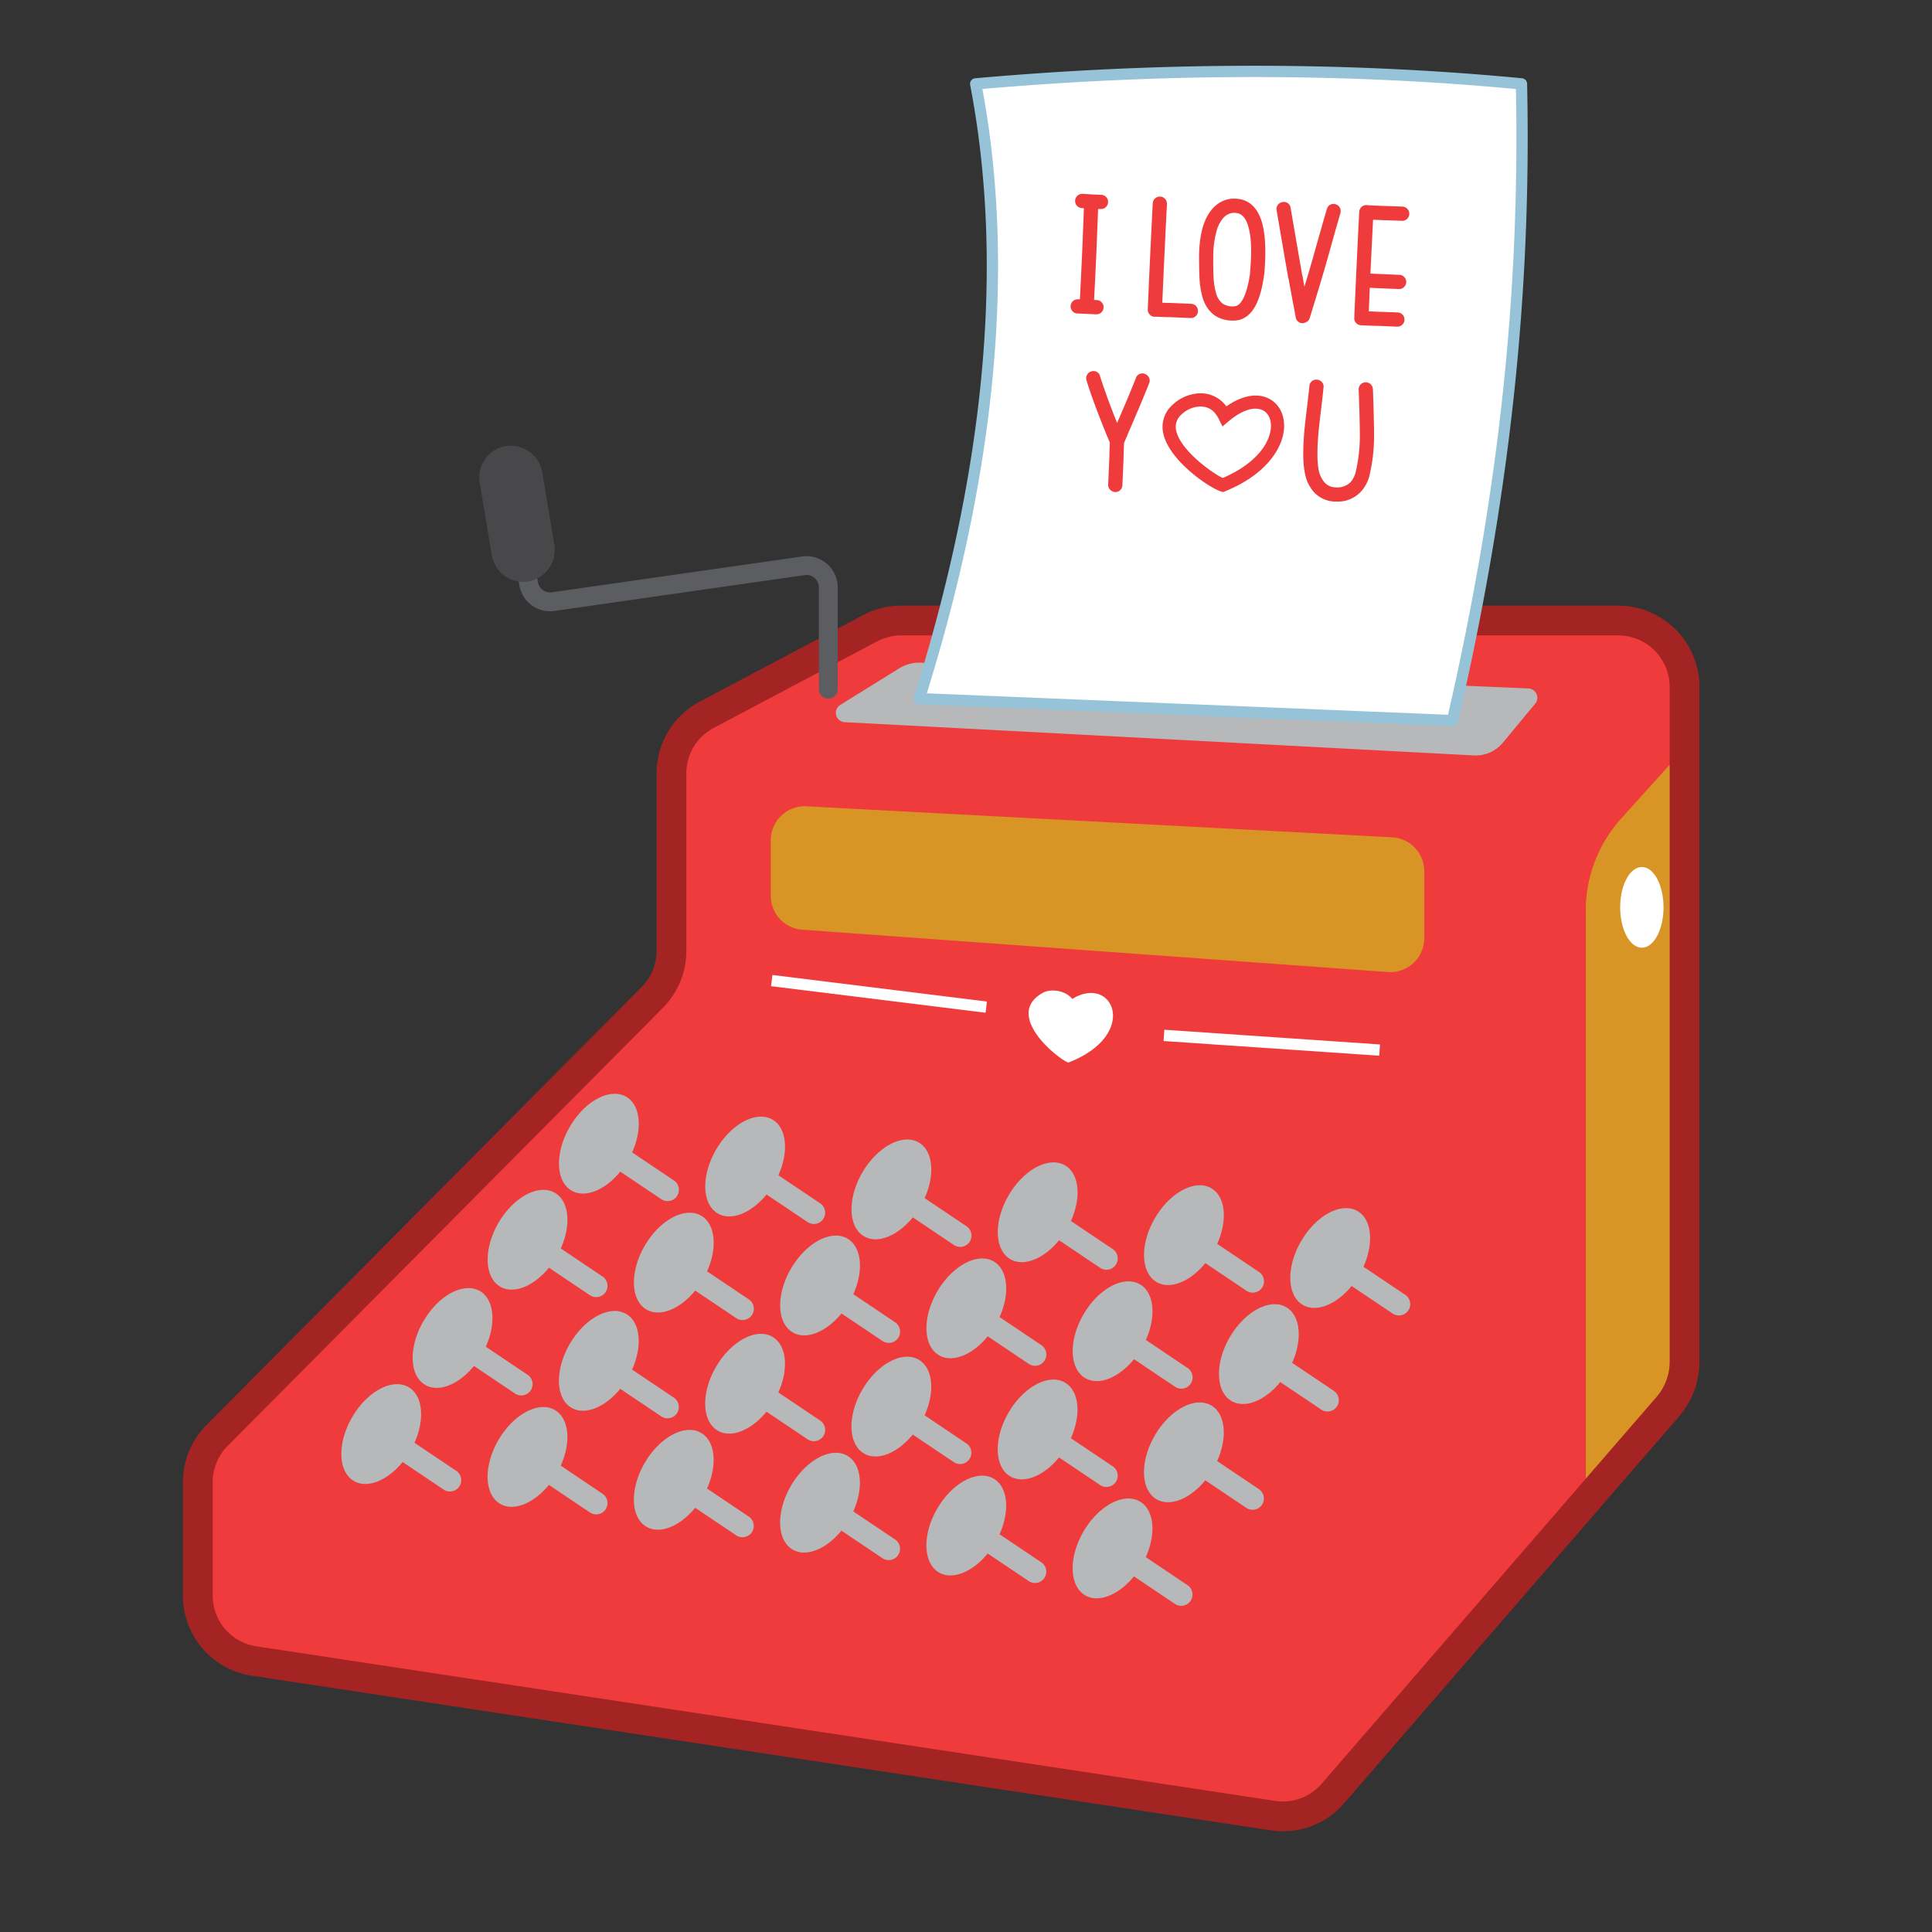 <svg id="Layer_1" data-name="Layer 1" xmlns="http://www.w3.org/2000/svg" viewBox="0 0 714 714"><rect x="0" y="0" width="714" height="714" fill="#333333" stroke="none"/><defs><style>.cls-1{fill:#d99426;}.cls-2{fill:#ef3b3b;}.cls-3{fill:#b6b8ba;}.cls-4{fill:#fff;}.cls-5{fill:#a42424;}.cls-6{fill:#96c3d8;}.cls-7{fill:#5c5d60;}.cls-8{fill:#48484a;}</style></defs><path class="cls-1" d="M586.016,334.587v221.96L616.717,519.447a25.606,25.606,0,0,0,5.84-16.317V272.833l-23.37,26.587A53.287,53.287,0,0,0,586.016,334.587Z"/><path class="cls-2" d="M598.014,229.325H333.064a24.543,24.543,0,0,0-11.483,2.852l-60.376,31.964a24.543,24.543,0,0,0-13.06,21.691v65.52a24.543,24.543,0,0,1-7.131,17.297L80.241,530.486A24.543,24.543,0,0,0,73.11,547.783v41.809a24.543,24.543,0,0,0,20.861,24.265l376.405,57.119a24.543,24.543,0,0,0,22.386-8.374l93.255-109.753V336.675a51.119,51.119,0,0,1,13.17-34.25l23.37-25.894V253.868A24.543,24.543,0,0,0,598.014,229.325Z"/><path class="cls-3" d="M332.372,246.964,310.529,260.514a3.45,3.45,0,0,0,1.636,6.377L544.685,279.18a13.006,13.006,0,0,0,10.698-4.686l11.959-14.421a3.45,3.45,0,0,0-2.509-5.649l-224.589-9.523A13.821,13.821,0,0,0,332.372,246.964Z"/><ellipse class="cls-4" cx="606.772" cy="335.323" rx="8.011" ry="14.916"/><path class="cls-1" d="M284.848,310.503v20.574a12.539,12.539,0,0,0,11.635,12.506l216.424,15.648a12.539,12.539,0,0,0,13.443-12.506V321.961A12.539,12.539,0,0,0,514.474,309.439l-216.424-11.458A12.539,12.539,0,0,0,284.848,310.503Z"/><path class="cls-4" d="M396.275,369.171c-2.18-2.8-7.125-3.996-10.623-2.415-15.242,8.145,5.461,24.74,9.168,25.951C421.476,382.336,411.269,359.825,396.275,369.171Z"/><rect class="cls-4" x="322.758" y="327.357" width="4.173" height="79.882" transform="translate(-79.598 644.529) rotate(-82.939)"/><rect class="cls-4" x="467.923" y="345.42" width="4.173" height="79.882" transform="translate(53.549 828.049) rotate(-86.097)"/><path class="cls-3" d="M168.614,543.571l-15.434-10.364c3.898-8.678,3.129-17.469-2.18-20.563-5.931-3.457-15.264,1.504-20.845,11.08s-5.298,20.141.633,23.598c5.016,2.923,12.456-.188,18.011-7.004l15.163,10.182a4.173,4.173,0,1,0,4.653-6.929Z"/><path class="cls-3" d="M190.324,514.995a4.173,4.173,0,1,0,4.653-6.929l-15.435-10.365c3.898-8.678,3.129-17.468-2.18-20.563-5.931-3.457-15.264,1.504-20.845,11.08s-5.298,20.141.633,23.598c5.016,2.923,12.456-.188,18.011-7.004Z"/><path class="cls-3" d="M184.861,475.507c5.016,2.923,12.456-.188,18.011-7.004l15.163,10.182a4.173,4.173,0,0,0,4.652-6.929L207.253,461.392c3.898-8.678,3.129-17.469-2.18-20.563-5.931-3.457-15.264,1.503-20.845,11.08C178.646,461.484,178.929,472.05,184.861,475.507Z"/><path class="cls-3" d="M211.223,440.002c5.016,2.923,12.456-.188,18.011-7.004l15.163,10.182a4.173,4.173,0,0,0,4.653-6.929l-15.435-10.365c3.898-8.678,3.129-17.469-2.18-20.563-5.931-3.457-15.264,1.503-20.845,11.08S205.292,436.545,211.223,440.002Z"/><path class="cls-3" d="M222.668,552.023l-15.435-10.365c3.898-8.678,3.129-17.468-2.18-20.563-5.931-3.457-15.264,1.503-20.845,11.08-5.581,9.576-5.298,20.141.633,23.598,5.016,2.923,12.456-.188,18.011-7.004l15.163,10.182a4.173,4.173,0,0,0,4.653-6.929Z"/><path class="cls-3" d="M244.377,523.447a4.173,4.173,0,1,0,4.653-6.929l-15.434-10.365c3.898-8.678,3.129-17.468-2.18-20.563-5.931-3.457-15.264,1.503-20.845,11.08s-5.298,20.141.633,23.598c5.016,2.923,12.456-.188,18.011-7.004Z"/><path class="cls-3" d="M238.281,460.361c-5.581,9.576-5.298,20.141.633,23.598,5.016,2.923,12.456-.188,18.011-7.004l15.163,10.182a4.173,4.173,0,0,0,4.653-6.929l-15.435-10.365c3.898-8.678,3.129-17.468-2.18-20.563C253.196,445.824,243.863,450.785,238.281,460.361Z"/><path class="cls-3" d="M265.277,448.454c5.016,2.923,12.456-.188,18.011-7.004l15.163,10.182a4.173,4.173,0,1,0,4.653-6.929l-15.435-10.365c3.898-8.678,3.129-17.468-2.18-20.563-5.931-3.457-15.264,1.503-20.845,11.08S259.346,444.997,265.277,448.454Z"/><path class="cls-3" d="M276.722,560.476l-15.434-10.365c3.898-8.678,3.129-17.468-2.18-20.563-5.931-3.457-15.264,1.503-20.845,11.08s-5.298,20.141.633,23.598c5.016,2.923,12.456-.188,18.011-7.004l15.163,10.182a4.173,4.173,0,0,0,4.653-6.929Z"/><path class="cls-3" d="M298.432,531.899a4.173,4.173,0,1,0,4.652-6.929l-15.434-10.364c3.898-8.678,3.129-17.469-2.18-20.563-5.931-3.457-15.264,1.503-20.845,11.08s-5.298,20.141.633,23.598c5.016,2.923,12.456-.188,18.011-7.004Z"/><path class="cls-3" d="M292.335,468.813c-5.581,9.576-5.298,20.141.633,23.598,5.016,2.923,12.456-.188,18.011-7.004l15.163,10.182a4.173,4.173,0,0,0,4.653-6.929l-15.435-10.365c3.898-8.678,3.129-17.468-2.18-20.563C307.25,454.277,297.917,459.237,292.335,468.813Z"/><path class="cls-3" d="M319.331,456.907c5.016,2.923,12.456-.188,18.011-7.004L352.505,460.085a4.173,4.173,0,1,0,4.652-6.929l-15.434-10.364c3.898-8.678,3.129-17.469-2.18-20.563-5.931-3.457-15.264,1.503-20.845,11.08S313.4,453.45,319.331,456.907Z"/><path class="cls-3" d="M330.776,568.929l-15.435-10.365c3.898-8.678,3.129-17.468-2.18-20.563-5.931-3.457-15.264,1.503-20.845,11.08s-5.298,20.141.633,23.598c5.016,2.923,12.456-.188,18.011-7.004l15.163,10.182a4.173,4.173,0,0,0,4.653-6.929Z"/><path class="cls-3" d="M352.485,540.352a4.173,4.173,0,1,0,4.653-6.929l-15.434-10.364c3.898-8.678,3.129-17.469-2.18-20.563-5.931-3.457-15.264,1.503-20.845,11.08s-5.298,20.141.633,23.598c5.016,2.923,12.456-.188,18.011-7.004Z"/><path class="cls-3" d="M346.389,477.266c-5.581,9.576-5.298,20.141.633,23.598,5.016,2.923,12.456-.188,18.011-7.004l15.163,10.182a4.173,4.173,0,0,0,4.653-6.929L369.415,486.749c3.898-8.678,3.129-17.468-2.18-20.563C361.304,462.729,351.971,467.69,346.389,477.266Z"/><path class="cls-3" d="M373.385,465.359c5.016,2.923,12.456-.188,18.011-7.004l15.163,10.182a4.173,4.173,0,1,0,4.652-6.929l-15.434-10.364c3.898-8.678,3.129-17.469-2.18-20.563-5.931-3.457-15.264,1.503-20.845,11.08S367.454,461.902,373.385,465.359Z"/><path class="cls-3" d="M384.83,577.381l-15.434-10.365c3.898-8.678,3.129-17.468-2.18-20.563-5.931-3.457-15.264,1.503-20.845,11.08s-5.298,20.141.633,23.598c5.016,2.923,12.456-.188,18.011-7.004l15.163,10.182a4.173,4.173,0,0,0,4.653-6.929Z"/><path class="cls-3" d="M406.54,548.805a4.173,4.173,0,1,0,4.652-6.929l-15.434-10.364c3.898-8.678,3.129-17.469-2.18-20.563-5.931-3.457-15.264,1.503-20.845,11.08s-5.298,20.141.633,23.598c5.016,2.923,12.456-.188,18.011-7.004Z"/><path class="cls-3" d="M400.443,485.719c-5.581,9.576-5.298,20.141.633,23.598,5.016,2.923,12.456-.188,18.011-7.004l15.163,10.183a4.173,4.173,0,0,0,4.653-6.929L423.469,495.202c3.898-8.678,3.129-17.468-2.18-20.563C415.358,471.182,406.025,476.143,400.443,485.719Z"/><path class="cls-3" d="M427.439,473.812c5.016,2.923,12.456-.188,18.011-7.004l15.163,10.182a4.173,4.173,0,1,0,4.652-6.929l-15.434-10.364c3.898-8.678,3.129-17.469-2.18-20.563-5.931-3.457-15.264,1.503-20.845,11.08S421.508,470.355,427.439,473.812Z"/><path class="cls-3" d="M438.884,585.833l-15.434-10.364c3.898-8.678,3.129-17.469-2.18-20.563-5.931-3.457-15.264,1.503-20.845,11.08s-5.298,20.141.633,23.598c5.016,2.923,12.456-.188,18.011-7.004l15.163,10.182a4.173,4.173,0,0,0,4.652-6.929Z"/><path class="cls-3" d="M465.247,550.329l-15.434-10.365c3.898-8.678,3.129-17.468-2.18-20.563-5.931-3.457-15.264,1.503-20.845,11.08s-5.298,20.141.633,23.598c5.016,2.923,12.456-.188,18.011-7.004l15.163,10.182a4.173,4.173,0,1,0,4.653-6.929Z"/><path class="cls-3" d="M492.957,514.019l-15.434-10.364c3.898-8.678,3.129-17.469-2.18-20.563-5.931-3.457-15.264,1.503-20.845,11.08s-5.298,20.141.633,23.598c5.016,2.923,12.456-.188,18.011-7.004l15.163,10.182A4.173,4.173,0,0,0,492.957,514.019Z"/><path class="cls-3" d="M519.32,478.514l-15.435-10.365c3.898-8.678,3.129-17.468-2.18-20.563-5.931-3.457-15.264,1.504-20.845,11.08s-5.298,20.141.633,23.598c5.016,2.923,12.456-.188,18.011-7.004l15.163,10.182a4.173,4.173,0,1,0,4.653-6.929Z"/><path class="cls-5" d="M474.139,676.762a30.603,30.603,0,0,1-4.589-.347L93.146,619.295a29.869,29.869,0,0,1-25.536-29.703V547.783a29.854,29.854,0,0,1,8.729-21.174L237.111,364.773a18.927,18.927,0,0,0,5.533-13.421V285.832a29.976,29.976,0,0,1,15.986-26.552l60.376-31.964a30.155,30.155,0,0,1,14.057-3.492H598.014a30.077,30.077,0,0,1,30.043,30.043V503.13a31.144,31.144,0,0,1-7.102,19.824l-.08.094L496.919,666.204A29.783,29.783,0,0,1,474.139,676.762ZM333.064,234.825a19.112,19.112,0,0,0-8.91,2.213L263.777,269.002A19.001,19.001,0,0,0,253.645,285.832v65.52A29.855,29.855,0,0,1,244.915,372.525L84.143,534.362a18.922,18.922,0,0,0-5.533,13.421v41.809a18.932,18.932,0,0,0,16.186,18.827l376.405,57.12a18.92,18.92,0,0,0,17.369-6.497L612.518,515.895a20.123,20.123,0,0,0,4.539-12.765V253.868a19.065,19.065,0,0,0-19.043-19.043Z"/><path class="cls-4" d="M562.28,30.999c-66.707-6.372-133.97-5.992-201.696,0,13.371,69.443,4.786,145.68-20.865,227.197l197.059,8.114C557.997,174.299,563.743,98.803,562.28,30.999Z"/><path class="cls-6" d="M536.779,268.396c-.029,0-.058-0-.087-.001L339.633,260.281a2.087,2.087,0,0,1-1.904-2.711C364.222,173.377,371.222,97.28,358.535,31.393a2.087,2.087,0,0,1,1.865-2.473c69.606-6.158,137.597-6.158,202.078.001a2.087,2.087,0,0,1,1.888,2.032c1.683,77.995-6.437,152.93-25.554,235.825A2.086,2.086,0,0,1,536.779,268.396ZM342.522,256.224l192.611,7.93c18.607-81.218,26.596-154.812,25.099-231.253-62.969-5.894-129.283-5.901-197.17-.025C375.164,98.243,368.257,173.353,342.522,256.224Z"/><path class="cls-2" d="M405.075,116.153c.061.003.12.003.179.002a2.6,2.6,0,0,0,1.745-.687,2.547,2.547,0,0,0,.841-1.801,2.612,2.612,0,0,0-2.54-2.766l-.961-.042q.577-11.235.842-17.452.226-5.275.642-16.194l.912.038a2.581,2.581,0,0,0,1.923-.684,2.617,2.617,0,0,0,.845-1.858,2.556,2.556,0,0,0-.686-1.863,2.612,2.612,0,0,0-1.857-.845l-3.383-.145q-1.549-.121-3.538-.205a2.534,2.534,0,0,0-1.868.686,2.612,2.612,0,0,0-.844,1.855,2.611,2.611,0,0,0,2.488,2.71q.41.018.757.037-.418,10.959-.643,16.245-.264,6.164-.842,17.452l-.71-.03a2.613,2.613,0,0,0-2.71,2.487,2.609,2.609,0,0,0,.684,1.922,2.546,2.546,0,0,0,1.803.843Z"/><path class="cls-2" d="M427.164,117.04l4.132.177.069-.004c.224-.011.72-.017,1.841.03l6.813.291c.055.002.109.004.164.003a2.534,2.534,0,0,0,1.704-.688,2.611,2.611,0,0,0,.845-1.856,2.612,2.612,0,0,0-2.487-2.71l-6.813-.291c-1.259-.054-1.781-.046-2.051-.033l-1.835-.078c.545-12.675,1.123-24.93,1.72-36.459a2.65,2.65,0,0,0-.652-1.859,2.505,2.505,0,0,0-1.834-.906,2.576,2.576,0,0,0-1.923.684,2.606,2.606,0,0,0-.843,1.843c-.626,12.1-1.243,25.263-1.836,39.128a2.654,2.654,0,0,0,.652,1.854,2.566,2.566,0,0,0,1.894.911A1.993,1.993,0,0,0,427.164,117.04Z"/><path class="cls-2" d="M444.478,110.113c1.76,5.488,5.65,8.386,11.291,8.379a9.942,9.942,0,0,0,2.947-.481,9.168,9.168,0,0,0,3.546-2.499l.009-.01c2.446-2.786,4.078-7.517,5.003-14.588l.012-.33c.636-7.884.339-14.045-.885-18.313-1.651-5.71-4.991-8.69-9.914-8.858a9.989,9.989,0,0,0-4.149.702A10.963,10.963,0,0,0,447.836,77.44c-3.063,3.653-4.605,9.315-4.715,17.34.027,3.668.082,6.339.162,7.953A31.686,31.686,0,0,0,444.478,110.113Zm17.512-9.09c-.797,5.408-2.033,9.12-3.651,11.006a3.891,3.891,0,0,1-1.418,1.024,4.783,4.783,0,0,1-1.192.181,6.5,6.5,0,0,1-3.975-1.102,7.367,7.367,0,0,1-2.282-3.587,25.77,25.77,0,0,1-.985-6.095c-.104-1.762-.141-4.342-.107-7.665a34.986,34.986,0,0,1,1.183-9.268,12.336,12.336,0,0,1,2.319-4.721A5.752,5.752,0,0,1,454.316,78.996a4.419,4.419,0,0,1,1.672-.334c.113-.002.229-0.0.347.005,1.546.048,3.745.621,5.002,5.051,1.13,3.825,1.346,9.473.641,16.786l-.005.079A2.581,2.581,0,0,0,461.99,101.022Z"/><path class="cls-2" d="M482.496,119.152a2.412,2.412,0,0,0,1.524-1.628c2.96-9.475,5.471-17.901,7.464-25.043l.044-.163a1.798,1.798,0,0,0,.048-.201c1.437-5.166,2.712-9.649,3.798-13.355a2.757,2.757,0,0,0-.184-1.924,2.461,2.461,0,0,0-1.592-1.35,2.501,2.501,0,0,0-3.235,1.799c-.513,1.671-1.805,6.164-3.84,13.353l-.113.388c-1.264,4.581-2.718,9.598-4.338,14.97q-.307-1.688-.622-3.504a2.37,2.37,0,0,0-.094-.525c-.03-.106-.062-.202-.094-.288-.191-1.029-1.118-6.333-4.312-24.925a2.488,2.488,0,0,0-3.046-2.058,2.596,2.596,0,0,0-1.669,1.037,2.506,2.506,0,0,0-.451,1.955c2.704,15.775,4.121,23.982,4.329,25.087l.113.373-.001.017.028.156c.208,1.147,1.074,5.792,2.611,13.985a2.482,2.482,0,0,0,2.514,2.115,3.175,3.175,0,0,0,.55-.059Z"/><path class="cls-2" d="M511.265,81.37q3.124.078,6.791.234a2.605,2.605,0,0,0,1.922-.684,2.548,2.548,0,0,0,.841-1.801,2.612,2.612,0,0,0-2.54-2.766c-2.464-.105-4.743-.184-6.816-.235l-5.965-.255a1.531,1.531,0,0,0-.405-.072,2.611,2.611,0,0,0-2.766,2.527c-.623,12.052-1.241,25.216-1.834,39.126a2.548,2.548,0,0,0,1.745,2.614l.193.081.215.009a2.849,2.849,0,0,0,.442.065l4.451.19c.53.023,1.194.032,1.926.027l6.813.291c.06.003.119.003.178.002a2.594,2.594,0,0,0,1.743-.685,2.546,2.546,0,0,0,.842-1.803,2.611,2.611,0,0,0-2.539-2.766c-2.464-.106-4.743-.184-6.815-.236l-3.831-.164.371-8.704,10.753.458a2.465,2.465,0,0,0,1.902-.746,2.641,2.641,0,0,0,.809-1.795,2.612,2.612,0,0,0-2.487-2.71l-10.745-.458c.5-10.394.83-17.064.985-19.907Z"/><path class="cls-2" d="M423.179,138.214a2.489,2.489,0,0,0-3.402,1.513c-.64,1.68-1.982,4.954-3.986,9.732a2.229,2.229,0,0,0-.178.391l-.115.268c-1.094,2.561-1.975,4.619-2.653,6.192-.8-2.023-1.266-3.189-1.39-3.479-2.19-5.729-3.848-10.376-4.917-13.777a2.448,2.448,0,0,0-3.222-1.789,2.538,2.538,0,0,0-1.593,1.293,2.481,2.481,0,0,0-.196,1.943c.999,3.402,2.698,8.197,5.048,14.251q1.045,2.697,2.601,6.471.71,1.709.864,2.054l.117.262c-.099,2.349-.159,4.21-.182,5.551l-.427,10a2.543,2.543,0,0,0,.685,1.866,2.915,2.915,0,0,0,1.855.901c.054.003.107.003.16.002a2.498,2.498,0,0,0,1.749-.753,2.648,2.648,0,0,0,.804-1.792l.428-10.035q.035-2.031.176-5.425l.071-.338q.107-.222.253-.546l.061-.159c.049-.145.194-.479.428-1.001.305-.678.525-1.212.621-1.501q1.45-3.317,3.446-8.066a3.662,3.662,0,0,0,.289-.603c2.277-5.45,3.667-8.831,4.111-9.999a2.51,2.51,0,0,0-.013-1.993A2.567,2.567,0,0,0,423.179,138.214Z"/><path class="cls-2" d="M506.575,142.035a2.517,2.517,0,0,0-1.994-.75,2.608,2.608,0,0,0-1.774.842,2.558,2.558,0,0,0-.688,1.925c.325,8.602.468,14.77.426,18.301a58.62,58.62,0,0,1-1.475,11.849,8.636,8.636,0,0,1-2.02,4.048,6.983,6.983,0,0,1-5.588,1.853,5.507,5.507,0,0,1-4.189-2.089,10.281,10.281,0,0,1-1.961-4.409c-.627-3.442-.575-8.753.154-15.779q.364-3.379.689-5.885l.002-.015c.459-3.846.786-6.758.973-8.677a2.462,2.462,0,0,0-.615-2.057,2.787,2.787,0,0,0-1.649-.883l-.15-.014a2.554,2.554,0,0,0-2.815,2.406c-.193,1.968-.519,4.852-.968,8.566-.225,1.832-.459,3.846-.7,6.055-.781,7.698-.794,13.338-.048,17.2a14.521,14.521,0,0,0,3.022,6.909,10.858,10.858,0,0,0,7.939,3.921q.588.031,1.156.021a11.59,11.59,0,0,0,8.459-3.482,13.549,13.549,0,0,0,3.416-6.455A63.67,63.67,0,0,0,507.8,162.47c.044-3.637-.096-9.907-.422-18.679A2.731,2.731,0,0,0,506.575,142.035Z"/><path class="cls-2" d="M468.783,147.233c-4.306-2.097-9.916-1.02-15.549,2.942a11.789,11.789,0,0,0-11.536-4.657,15.344,15.344,0,0,0-8.405,4.129,10.849,10.849,0,0,0-3.314,10.806c2.353,9.995,16.988,19.85,21.205,21.15l.834.258.806-.33c15.664-6.399,21.499-16.44,21.736-23.703C474.715,153.031,472.556,149.07,468.783,147.233Zm-25.215,3.013c3.043-.051,5.279,1.448,6.834,4.583l1.373,2.77,2.371-1.985c4.841-4.058,9.401-5.515,12.507-4.004,1.996.972,3.133,3.237,3.041,6.059-.183,5.589-4.971,13.469-17.815,18.98-4.118-1.93-15.492-10.223-17.161-17.311a5.99,5.99,0,0,1,1.934-6.166,10.451,10.451,0,0,1,5.708-2.83A10.08,10.08,0,0,1,443.567,150.246Z"/><path class="cls-7" d="M306.103,258.196a3.478,3.478,0,0,1-3.478-3.478V217.058a4.563,4.563,0,0,0-5.209-4.517l-92.485,13.238a11.483,11.483,0,0,1-12.964-9.344l-4.299-23.677a3.477,3.477,0,1,1,6.843-1.242l4.299,23.677a4.546,4.546,0,0,0,5.136,3.702l92.485-13.238a11.518,11.518,0,0,1,13.15,11.402v37.661A3.478,3.478,0,0,1,306.103,258.196Z"/><path class="cls-8" d="M194.764,214.956q-.12.014-.241.027a11.818,11.818,0,0,1-12.805-9.892L177.288,178.512a11.787,11.787,0,0,1,9.34-13.607q.178-.032.357-.062a11.805,11.805,0,0,1,13.425,9.821l4.427,26.562A11.792,11.792,0,0,1,194.764,214.956Z"/></svg>